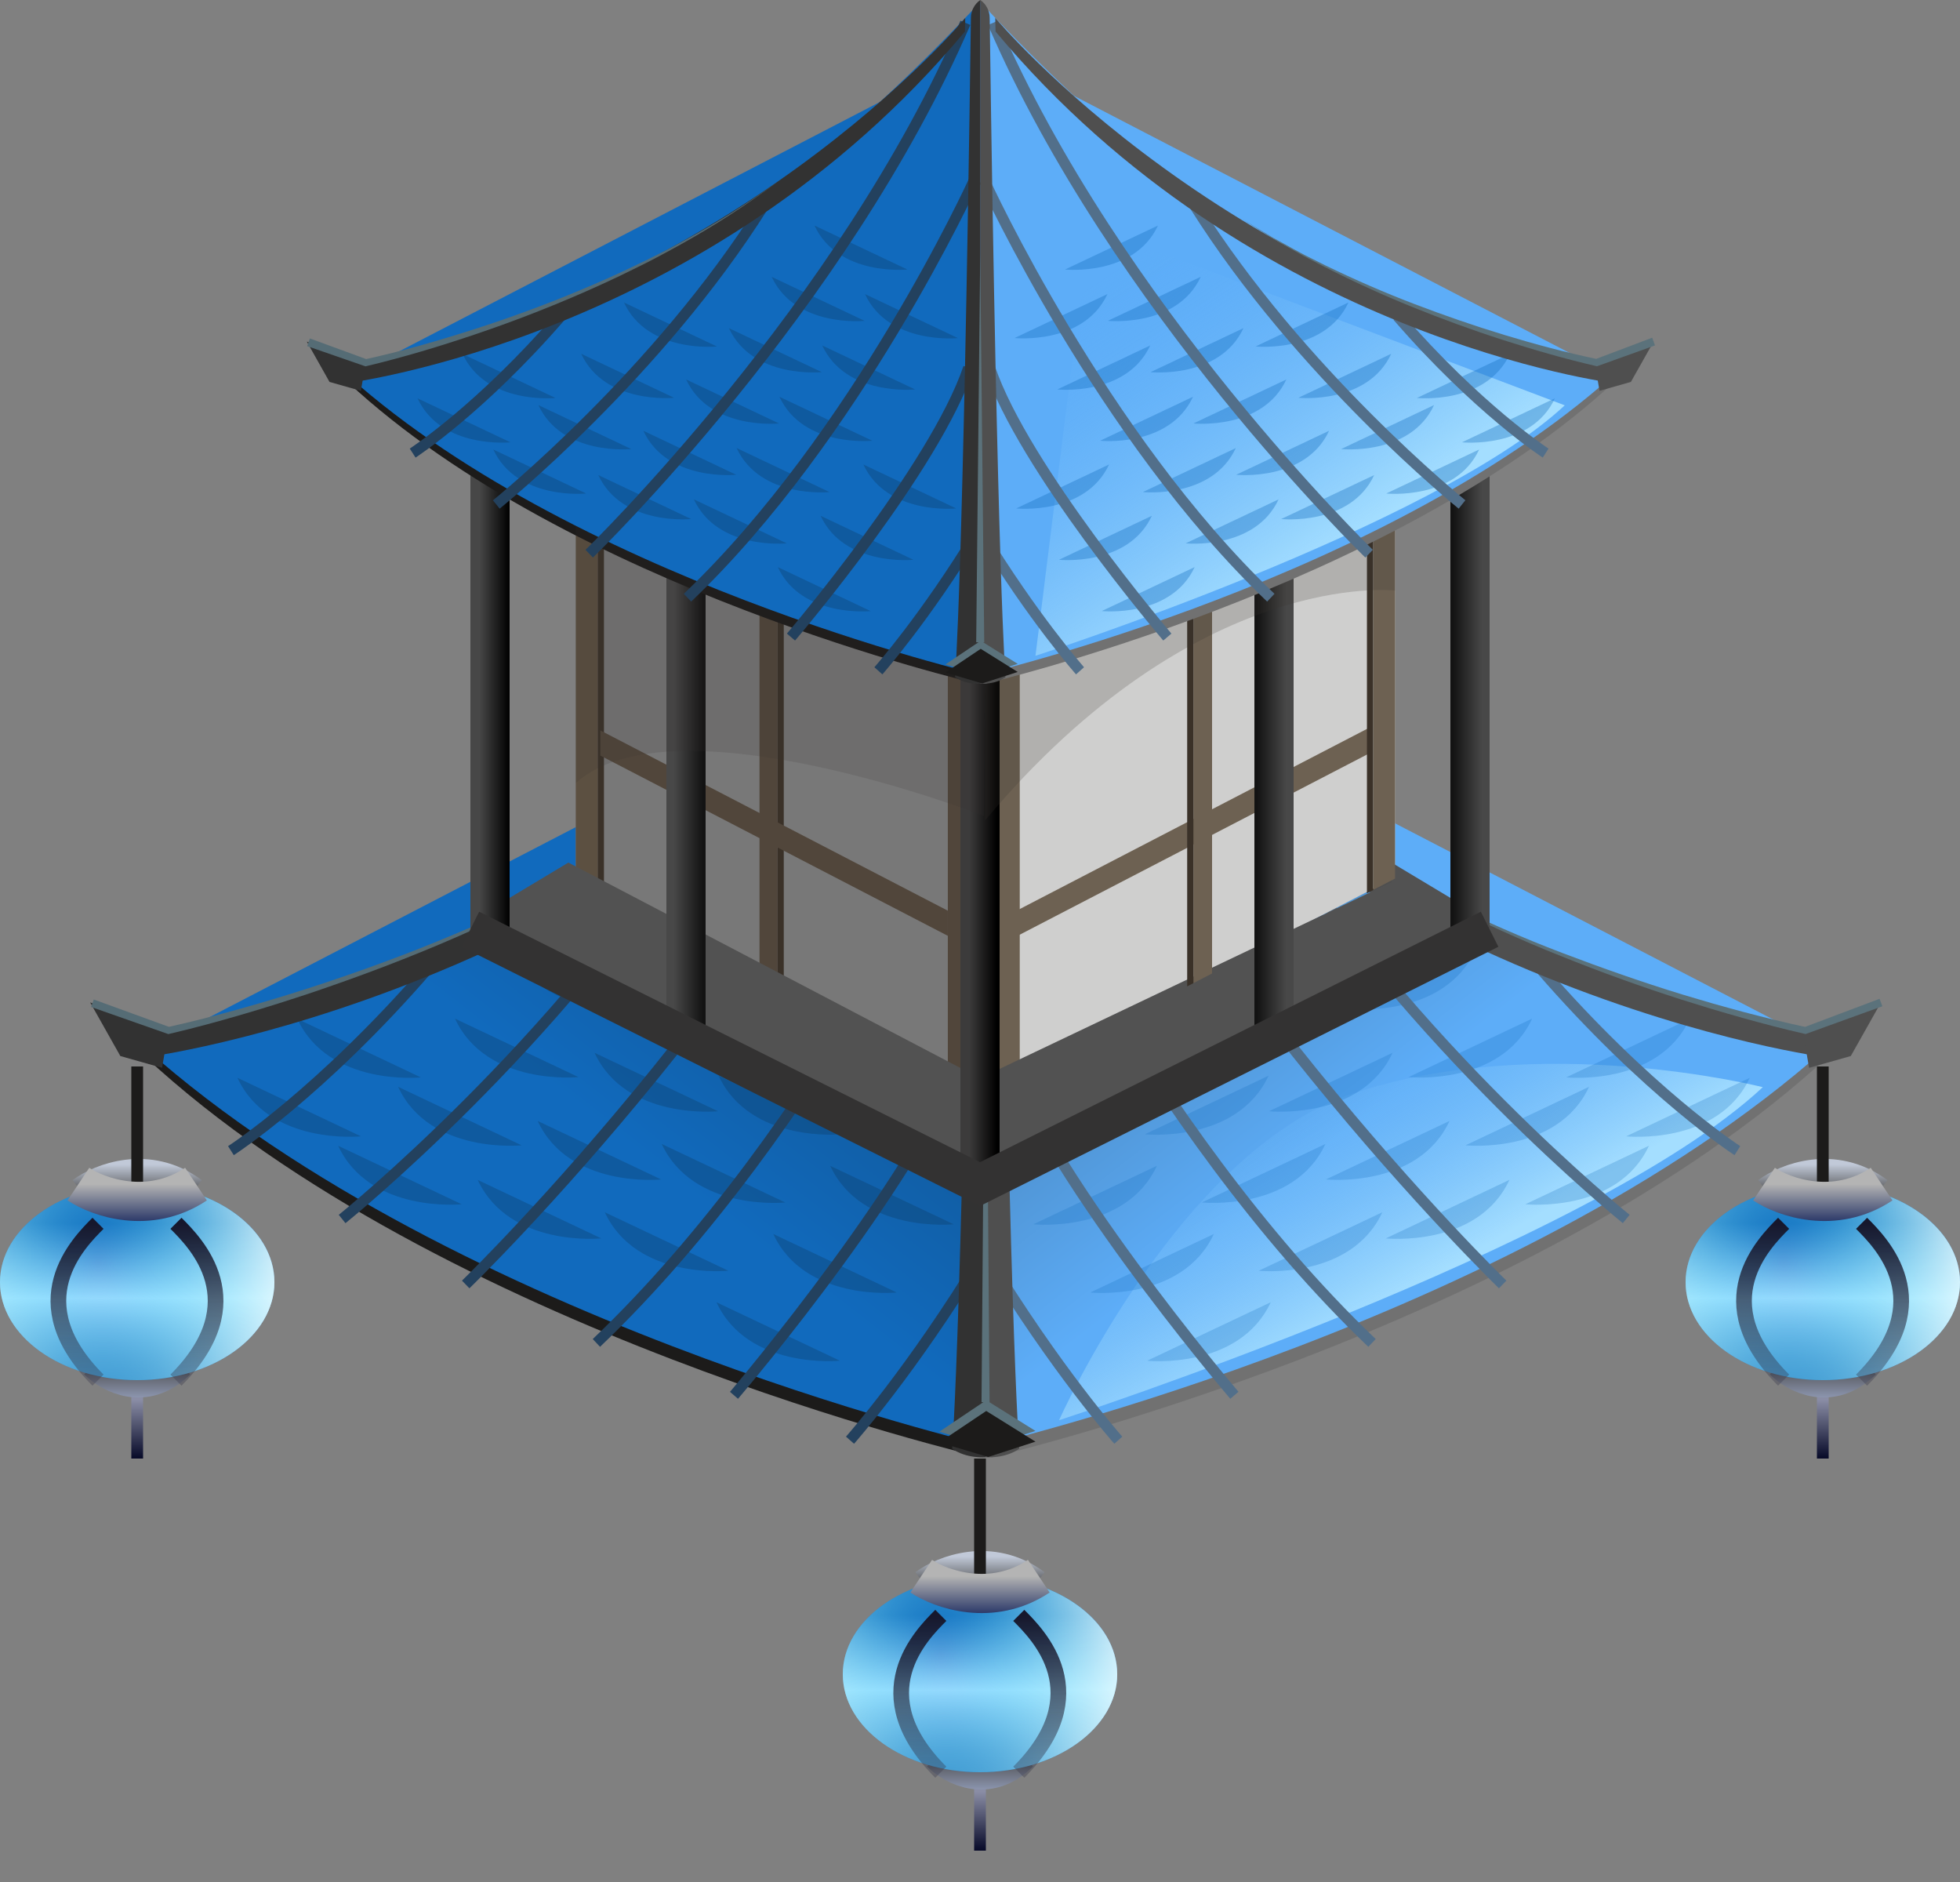 <svg width="50" height="48" viewBox="0 0 50 48" fill="none" xmlns="http://www.w3.org/2000/svg">
<rect x="0" y="0" width="50" height="48" fill="#808080" stroke="none"/>
<path d="M24.94 37.142C24.94 37.142 11.244 33.956 3.687 26.938C3.687 26.938 12.276 28.448 24.94 14.901V37.142Z" fill="#1C1B1A"/>
<path d="M42.682 27.204L26.69 19.352V16.384L46.144 26.474L42.682 27.204Z" fill="#5DADF8"/>
<path d="M6.829 27.316L23.773 19.352V16.384L4.319 26.474L6.829 27.316Z" fill="#116ABD"/>
<path d="M25.145 36.869C25.145 36.869 11.094 33.6 3.341 26.4C3.341 26.4 12.152 27.949 25.145 14.05V36.869Z" fill="url(#paint0_linear)"/>
<path d="M25.282 37.171C25.282 37.171 39.083 33.958 46.698 26.888C46.698 26.888 38.044 28.409 25.282 14.758V37.171Z" fill="#717171"/>
<path d="M25.145 36.869C25.145 36.869 39.197 33.6 46.95 26.4C46.95 26.4 38.139 27.949 25.145 14.05V36.869Z" fill="url(#paint1_linear)"/>
<path d="M27.017 36.222C27.017 36.222 40.566 31.834 44.97 27.728C44.97 27.728 39.298 26.281 34.483 27.899C30.062 29.385 27.017 36.222 27.017 36.222Z" fill="url(#paint2_linear)"/>
<g opacity="0.7">
<path opacity="0.35" d="M35.353 31.585C35.353 31.585 37.698 31.827 38.505 30.093L35.353 31.585Z" fill="#116ABD"/>
<path opacity="0.35" d="M33.825 30.081C33.825 30.081 36.17 30.323 36.977 28.59L33.825 30.081Z" fill="#116ABD"/>
<path opacity="0.35" d="M32.374 28.342C32.374 28.342 34.719 28.583 35.525 26.851L32.374 28.342Z" fill="#116ABD"/>
<path opacity="0.35" d="M41.484 28.982C41.484 28.982 43.829 29.223 44.636 27.49L41.484 28.982Z" fill="#116ABD"/>
<path opacity="0.35" d="M39.955 27.478C39.955 27.478 42.3 27.719 43.105 25.986L39.955 27.478Z" fill="#116ABD"/>
<path opacity="0.35" d="M30.924 26.6C30.924 26.6 33.269 26.842 34.076 25.108L30.924 26.6Z" fill="#116ABD"/>
<path opacity="0.35" d="M38.914 30.714C38.914 30.714 41.259 30.956 42.065 29.222L38.914 30.714Z" fill="#116ABD"/>
<path opacity="0.35" d="M37.386 29.211C37.386 29.211 39.731 29.453 40.537 27.719L37.386 29.211Z" fill="#116ABD"/>
<path opacity="0.35" d="M35.934 27.471C35.934 27.471 38.279 27.712 39.086 25.979L35.934 27.471Z" fill="#116ABD"/>
<path opacity="0.35" d="M34.482 25.731C34.482 25.731 36.827 25.973 37.633 24.24L34.482 25.731Z" fill="#116ABD"/>
<path opacity="0.35" d="M29.471 24.862C29.471 24.862 31.816 25.104 32.622 23.37L29.471 24.862Z" fill="#116ABD"/>
<path opacity="0.35" d="M28.02 23.122C28.02 23.122 30.365 23.363 31.171 21.63L28.02 23.122Z" fill="#116ABD"/>
<path opacity="0.35" d="M32.111 32.41C32.111 32.41 34.456 32.653 35.263 30.919L32.111 32.41Z" fill="#116ABD"/>
<path opacity="0.35" d="M30.66 30.668C30.66 30.668 33.005 30.91 33.811 29.177L30.66 30.668Z" fill="#116ABD"/>
<path opacity="0.35" d="M29.209 28.929C29.209 28.929 31.554 29.17 32.361 27.436L29.209 28.929Z" fill="#116ABD"/>
<path opacity="0.35" d="M29.265 34.705C29.265 34.705 31.61 34.947 32.416 33.214L29.265 34.705Z" fill="#116ABD"/>
<path opacity="0.35" d="M27.814 32.965C27.814 32.965 30.158 33.207 30.965 31.473L27.814 32.965Z" fill="#116ABD"/>
<path opacity="0.35" d="M26.362 31.225C26.362 31.225 28.707 31.467 29.513 29.733L26.362 31.225Z" fill="#116ABD"/>
<path opacity="0.35" d="M27.758 27.188C27.758 27.188 30.103 27.43 30.909 25.697L27.758 27.188Z" fill="#116ABD"/>
<path opacity="0.35" d="M26.307 25.449C26.307 25.449 28.651 25.691 29.458 23.957L26.307 25.449Z" fill="#116ABD"/>
</g>
<path d="M31.385 35.676C31.186 35.442 26.485 29.906 25.335 26.493L25.594 26.406C26.728 29.769 31.546 35.442 31.594 35.497L31.385 35.676Z" fill="#526F8A"/>
<path d="M28.427 36.823C28.411 36.805 26.829 35.02 25.065 32.12L25.299 31.978C27.049 34.855 28.615 36.626 28.63 36.641L28.427 36.823Z" fill="#526F8A"/>
<path d="M34.906 34.35C29.152 28.868 25.197 20.25 25.157 20.164L25.407 20.051C25.446 20.137 29.38 28.707 35.095 34.152L34.906 34.35Z" fill="#526F8A"/>
<path d="M38.239 32.858C38.218 32.838 36.064 30.754 33.425 27.504C30.989 24.504 27.627 19.867 25.447 14.812L25.699 14.704C29.846 24.323 38.343 32.58 38.429 32.662L38.239 32.858Z" fill="#526F8A"/>
<path d="M41.399 31.197C41.345 31.154 35.903 26.754 32.301 21.031L32.533 20.886C36.11 26.573 41.517 30.94 41.572 30.984L41.399 31.197Z" fill="#526F8A"/>
<path d="M44.248 29.462C44.226 29.448 41.943 27.967 39.195 24.798L39.4 24.619C42.122 27.759 44.373 29.218 44.394 29.232L44.248 29.462Z" fill="#526F8A"/>
<path d="M46.663 26.979C46.663 26.979 34.36 25.46 25.663 15.048L25.657 14.59C25.657 14.59 33.618 24.145 47.232 26.469L46.663 26.979Z" fill="#4F4F4F"/>
<path d="M4.298 26.281L2.3 25.567L3.07 26.934L4.134 27.235L4.298 26.281Z" fill="#323232"/>
<path d="M45.986 26.281L47.984 25.567L47.214 26.934L46.15 27.235L45.986 26.281Z" fill="#4F4F4F"/>
<path opacity="0.33" d="M15.339 31.585C15.339 31.585 12.994 31.827 12.187 30.094L15.339 31.585Z" fill="#0E3A63"/>
<path opacity="0.33" d="M16.867 30.082C16.867 30.082 14.522 30.324 13.716 28.59L16.867 30.082Z" fill="#0E3A63"/>
<path opacity="0.33" d="M18.318 28.342C18.318 28.342 15.973 28.583 15.167 26.851L18.318 28.342Z" fill="#0E3A63"/>
<path opacity="0.33" d="M9.208 28.982C9.208 28.982 6.863 29.223 6.057 27.489L9.208 28.982Z" fill="#0E3A63"/>
<path opacity="0.33" d="M10.736 27.479C10.736 27.479 8.391 27.72 7.585 25.986L10.736 27.479Z" fill="#0E3A63"/>
<path opacity="0.33" d="M19.773 26.6C19.773 26.6 17.428 26.842 16.622 25.109L19.773 26.6Z" fill="#0E3A63"/>
<path opacity="0.33" d="M11.778 30.714C11.778 30.714 9.433 30.956 8.627 29.223L11.778 30.714Z" fill="#0E3A63"/>
<path opacity="0.33" d="M13.307 29.211C13.307 29.211 10.961 29.453 10.156 27.719L13.307 29.211Z" fill="#0E3A63"/>
<path opacity="0.33" d="M14.758 27.471C14.758 27.471 12.413 27.713 11.607 25.98L14.758 27.471Z" fill="#0E3A63"/>
<path opacity="0.33" d="M16.209 25.732C16.209 25.732 13.864 25.974 13.058 24.24L16.209 25.732Z" fill="#0E3A63"/>
<path opacity="0.33" d="M21.221 24.862C21.221 24.862 18.876 25.104 18.07 23.371L21.221 24.862Z" fill="#0E3A63"/>
<path opacity="0.33" d="M22.673 23.122C22.673 23.122 20.328 23.364 19.521 21.631L22.673 23.122Z" fill="#0E3A63"/>
<path opacity="0.33" d="M18.581 32.41C18.581 32.41 16.236 32.653 15.429 30.919L18.581 32.41Z" fill="#0E3A63"/>
<path opacity="0.33" d="M20.032 30.669C20.032 30.669 17.687 30.911 16.881 29.177L20.032 30.669Z" fill="#0E3A63"/>
<path opacity="0.33" d="M21.484 28.929C21.484 28.929 19.139 29.171 18.332 27.437L21.484 28.929Z" fill="#0E3A63"/>
<path opacity="0.33" d="M21.427 34.705C21.427 34.705 19.082 34.947 18.277 33.214L21.427 34.705Z" fill="#0E3A63"/>
<path opacity="0.33" d="M22.878 32.965C22.878 32.965 20.534 33.207 19.727 31.473L22.878 32.965Z" fill="#0E3A63"/>
<path opacity="0.33" d="M24.33 31.225C24.33 31.225 21.985 31.467 21.179 29.734L24.33 31.225Z" fill="#0E3A63"/>
<path opacity="0.33" d="M22.935 27.189C22.935 27.189 20.59 27.431 19.784 25.697L22.935 27.189Z" fill="#0E3A63"/>
<path opacity="0.33" d="M24.386 25.45C24.386 25.45 22.041 25.692 21.235 23.958L24.386 25.45Z" fill="#0E3A63"/>
<path d="M25.145 13.982V37.166C25.145 37.166 25.632 37.212 26.002 36.948C26.002 36.948 25.728 33.885 25.464 14.59C25.464 14.471 25.435 14.353 25.379 14.247C25.324 14.141 25.243 14.05 25.145 13.982Z" fill="#4F4F4F"/>
<path d="M18.827 35.676L18.622 35.499C18.67 35.442 23.487 29.768 24.621 26.407L24.88 26.494C23.727 29.906 19.027 35.442 18.827 35.676Z" fill="#23415E"/>
<path d="M21.787 36.823L21.581 36.641C21.597 36.624 23.163 34.855 24.913 31.978L25.147 32.12C23.384 35.02 21.802 36.805 21.787 36.823Z" fill="#23415E"/>
<path d="M15.307 34.35L15.121 34.152C20.837 28.707 24.767 20.139 24.81 20.051L25.059 20.164C25.016 20.25 21.06 28.868 15.307 34.35Z" fill="#23415E"/>
<path d="M11.975 32.858L11.785 32.662C11.87 32.58 20.367 24.322 24.514 14.704L24.766 14.812C22.586 19.867 19.225 24.504 16.789 27.504C14.149 30.754 11.996 32.838 11.975 32.858Z" fill="#23415E"/>
<path d="M8.813 31.197L8.642 30.984C8.696 30.94 14.104 26.572 17.681 20.886L17.913 21.031C14.31 26.757 8.868 31.154 8.813 31.197Z" fill="#23415E"/>
<path d="M5.964 29.462L5.818 29.232C5.84 29.218 8.092 27.755 10.812 24.619L11.017 24.798C8.27 27.967 5.987 29.448 5.964 29.462Z" fill="#23415E"/>
<path d="M25.145 13.982V37.166C25.145 37.166 24.659 37.212 24.289 36.948C24.289 36.948 24.563 33.885 24.827 14.59C24.827 14.471 24.855 14.353 24.911 14.247C24.966 14.141 25.047 14.05 25.145 13.982Z" fill="#323232"/>
<path d="M25.039 35.763L25.142 22.593L25.244 35.763H25.039Z" fill="#5B727B"/>
<path d="M3.624 26.979C3.624 26.979 15.928 25.46 24.626 15.051L24.637 14.59C24.637 14.59 16.67 24.145 3.056 26.469L3.624 26.979Z" fill="#323232"/>
<path d="M23.962 36.516L25.159 35.712L26.415 36.496L25.209 36.887L23.962 36.516Z" fill="#5B727B"/>
<path d="M23.962 36.789L25.159 35.986L26.415 36.769L25.209 37.16L23.962 36.789Z" fill="#1C1B1A"/>
<path d="M48.02 25.664L46.085 26.364L46.06 26.373L46.036 26.367C45.502 26.246 44.976 26.108 44.451 25.961C44.188 25.889 43.928 25.809 43.666 25.734L42.886 25.492C41.849 25.159 40.825 24.79 39.815 24.382C38.802 23.981 37.813 23.525 36.841 23.036L36.117 22.659C35.879 22.529 35.645 22.39 35.408 22.256L35.053 22.051C34.937 21.983 34.823 21.907 34.707 21.835L34.018 21.405L34.714 21.831C34.83 21.899 34.944 21.974 35.062 22.042L35.419 22.239C35.657 22.37 35.893 22.505 36.133 22.632L36.861 22.998C37.838 23.477 38.832 23.915 39.847 24.302C40.862 24.688 41.888 25.049 42.925 25.367L43.707 25.598C43.968 25.669 44.229 25.745 44.491 25.814C45.015 25.95 45.544 26.084 46.072 26.196L46.023 26.2L47.948 25.474L48.02 25.664Z" fill="#5B727B"/>
<path d="M2.392 25.492L4.328 26.196H4.279C4.902 26.059 5.525 25.896 6.142 25.724C6.759 25.552 7.373 25.365 7.984 25.167C9.203 24.768 10.409 24.328 11.592 23.828C12.184 23.58 12.771 23.319 13.349 23.041C13.64 22.904 13.925 22.759 14.213 22.616C14.501 22.474 14.784 22.323 15.064 22.166C16.194 21.553 17.281 20.865 18.318 20.106C17.289 20.877 16.209 21.576 15.086 22.202C14.807 22.362 14.521 22.51 14.239 22.663C13.956 22.816 13.668 22.96 13.378 23.098C12.802 23.384 12.215 23.651 11.628 23.908C10.448 24.422 9.244 24.878 8.026 25.292C7.417 25.497 6.804 25.691 6.186 25.872C5.57 26.053 4.947 26.222 4.317 26.369L4.293 26.374L4.268 26.365L2.323 25.682L2.392 25.492Z" fill="#556C75"/>
<path d="M35.489 22.744V22.95H35.491V22.743L35.489 22.744Z" fill="#3A3128"/>
<path d="M25.138 27.797L14.688 22.376V10.819L25.138 16.239V27.797Z" fill="#787878"/>
<path d="M15.248 10.819H14.689V22.377L15.248 22.666V10.819Z" fill="#5C5041"/>
<path d="M19.834 13.102H19.375V24.807L19.834 25.045V13.102Z" fill="#51463B"/>
<path d="M15.248 10.819V22.666L15.407 22.749V10.819H15.248Z" fill="#3A3128"/>
<path d="M24.179 15.742V27.3L25.136 27.796V16.238L24.179 15.742Z" fill="#51463B"/>
<path d="M19.834 13.012V13.103V25.045L19.853 25.055L19.994 25.129V13.094L19.834 13.012Z" fill="#3A3128"/>
<path d="M35.029 11.344H35.031V10.81H34.871V22.779L35.029 22.697V11.344Z" fill="#3A3128"/>
<path d="M25.138 27.797L35.588 22.376V10.819L25.138 16.239V27.797Z" fill="#CFCFCE"/>
<path d="M25.136 15.677V27.828L26.014 27.373V15.677H25.136Z" fill="#6D6152"/>
<path d="M12 23.5L14.5 22L25 27.5L35.5 22.5V22L38 23.5L25 30L12 23.5Z" fill="#525252"/>
<path d="M24.179 23.868L15.315 19.271V18.629L24.179 23.227V23.868Z" fill="#51463B"/>
<rect x="12" y="10.2" width="1" height="14" fill="url(#paint3_linear)"/>
<rect x="17" y="13.2" width="1" height="13.5" fill="url(#paint4_linear)"/>
<rect x="24.5" y="16.2" width="1" height="13.5" fill="url(#paint5_linear)"/>
<path d="M25.958 23.868L34.95 19.204V18.55L25.958 23.214V23.868Z" fill="#6D6152"/>
<rect width="1" height="13.5" transform="matrix(-1 0 0 1 33 13.2)" fill="url(#paint6_linear)"/>
<rect width="1" height="13.5" transform="matrix(-1 0 0 1 38 10.2)" fill="url(#paint7_linear)"/>
<path d="M24.854 17.418C24.854 17.418 14.553 15.022 8.87 9.744C8.87 9.744 15.329 10.88 24.854 0.691V17.418Z" fill="#1C1B1A"/>
<path d="M38.196 9.943L26.169 4.038V1.807L40.8 9.395L38.196 9.943Z" fill="#5DADF8"/>
<path opacity="0.15" d="M25.123 17.436L25.103 20.81C25.103 20.81 17.192 17.728 14.69 19.97V13.383L25.123 17.436Z" fill="#3A3431"/>
<path d="M11.232 10.027L23.976 4.038V1.807L9.346 9.395L11.232 10.027Z" fill="#116ABD"/>
<path d="M30.444 13.302V25.075L30.92 24.828V13.302H30.444Z" fill="#6D6152"/>
<path d="M35.031 11.344V22.696L35.588 22.407V11.344H35.031Z" fill="#6D6152"/>
<path d="M35.029 11.344H35.031V10.81H34.871V22.779L35.029 22.697V11.344Z" fill="#3A3128"/>
<path d="M25.008 17.212C25.008 17.212 14.437 14.754 8.61 9.339C8.61 9.339 15.236 10.501 25.008 0.051V17.212Z" fill="#116ABD"/>
<path d="M30.444 25.075V13.302H30.285V25.157L30.444 25.075Z" fill="#3A3128"/>
<path opacity="0.2" d="M35.588 15.062C35.588 15.062 30.542 14.468 25.127 20.927L25.115 13.198L35.588 13.01V15.062Z" fill="#3A3431"/>
<path d="M25.109 17.441C25.109 17.441 35.489 15.027 41.215 9.708C41.215 9.708 34.707 10.852 25.109 0.585V17.441Z" fill="#717171"/>
<path d="M25.007 17.212C25.007 17.212 35.576 14.754 41.406 9.339C41.406 9.339 34.779 10.501 25.007 0.051V17.212Z" fill="#5DADF8"/>
<path d="M26.415 16.726C26.415 16.726 36.608 13.426 39.917 10.338L29.735 6.485C29.503 6.398 29.254 6.364 29.007 6.387C28.76 6.409 28.521 6.487 28.309 6.615C28.097 6.743 27.916 6.918 27.781 7.125C27.645 7.333 27.559 7.569 27.528 7.815L26.415 16.726Z" fill="url(#paint8_linear)"/>
<path opacity="0.35" d="M32.684 13.238C32.684 13.238 34.448 13.42 35.055 12.117L32.684 13.238Z" fill="#116ABD"/>
<path opacity="0.35" d="M31.535 12.109C31.535 12.109 33.299 12.29 33.905 10.987L31.535 12.109Z" fill="#116ABD"/>
<path opacity="0.35" d="M30.445 10.8C30.445 10.8 32.209 10.981 32.815 9.678L30.445 10.8Z" fill="#116ABD"/>
<path opacity="0.35" d="M37.295 11.281C37.295 11.281 39.059 11.463 39.665 10.159L37.295 11.281Z" fill="#116ABD"/>
<path opacity="0.35" d="M36.146 10.15C36.146 10.15 37.91 10.331 38.518 9.028L36.146 10.15Z" fill="#116ABD"/>
<path opacity="0.35" d="M29.351 9.491C29.351 9.491 31.114 9.673 31.721 8.369L29.351 9.491Z" fill="#116ABD"/>
<path opacity="0.35" d="M35.363 12.587C35.363 12.587 37.126 12.769 37.733 11.465L35.363 12.587Z" fill="#116ABD"/>
<path opacity="0.35" d="M34.213 11.453C34.213 11.453 35.976 11.635 36.583 10.331L34.213 11.453Z" fill="#116ABD"/>
<path opacity="0.35" d="M33.122 10.145C33.122 10.145 34.885 10.326 35.491 9.023L33.122 10.145Z" fill="#116ABD"/>
<path opacity="0.35" d="M32.03 8.836C32.03 8.836 33.793 9.018 34.4 7.714L32.03 8.836Z" fill="#116ABD"/>
<path opacity="0.35" d="M28.261 8.182C28.261 8.182 30.025 8.364 30.631 7.06L28.261 8.182Z" fill="#116ABD"/>
<path opacity="0.35" d="M27.169 6.874C27.169 6.874 28.933 7.056 29.54 5.752L27.169 6.874Z" fill="#116ABD"/>
<path opacity="0.35" d="M30.246 13.858C30.246 13.858 32.01 14.039 32.617 12.736L30.246 13.858Z" fill="#116ABD"/>
<path opacity="0.35" d="M29.155 12.55C29.155 12.55 30.919 12.731 31.525 11.428L29.155 12.55Z" fill="#116ABD"/>
<path opacity="0.35" d="M28.064 11.241C28.064 11.241 29.83 11.425 30.434 10.119L28.064 11.241Z" fill="#116ABD"/>
<path opacity="0.35" d="M28.106 15.585C28.106 15.585 29.869 15.767 30.476 14.463L28.106 15.585Z" fill="#116ABD"/>
<path opacity="0.35" d="M27.014 14.277C27.014 14.277 28.777 14.458 29.384 13.155L27.014 14.277Z" fill="#116ABD"/>
<path opacity="0.35" d="M25.923 12.968C25.923 12.968 27.686 13.15 28.293 11.846L25.923 12.968Z" fill="#116ABD"/>
<path opacity="0.35" d="M26.972 9.933C26.972 9.933 28.736 10.115 29.342 8.811L26.972 9.933Z" fill="#116ABD"/>
<path opacity="0.35" d="M25.881 8.622C25.881 8.622 27.645 8.804 28.251 7.5L25.881 8.622Z" fill="#116ABD"/>
<path d="M29.675 16.337C29.525 16.161 25.986 11.993 25.118 9.42L25.378 9.333C26.228 11.855 29.847 16.117 29.883 16.16L29.675 16.337Z" fill="#526F8A"/>
<path d="M27.45 17.2C27.438 17.187 26.246 15.842 24.919 13.658L25.152 13.517C26.467 15.677 27.643 17.003 27.654 17.018L27.45 17.2Z" fill="#526F8A"/>
<path d="M32.325 15.343C27.993 11.215 25.016 4.726 24.986 4.663L25.235 4.55C25.265 4.618 28.221 11.055 32.513 15.145L32.325 15.343Z" fill="#526F8A"/>
<path d="M34.831 14.221C34.763 14.159 28.343 7.917 25.204 0.638L25.456 0.53C28.572 7.759 34.961 13.962 35.021 14.023L34.831 14.221Z" fill="#526F8A"/>
<path d="M37.211 12.973C37.169 12.941 33.072 9.631 30.36 5.317L30.591 5.172C33.279 9.444 37.341 12.725 37.382 12.759L37.211 12.973Z" fill="#526F8A"/>
<path d="M39.356 11.671C39.339 11.66 37.617 10.544 35.548 8.157L35.753 7.978C37.795 10.332 39.486 11.43 39.503 11.441L39.356 11.671Z" fill="#526F8A"/>
<path d="M41.191 9.775C41.191 9.775 31.937 8.632 25.397 0.804L25.389 0.457C25.389 0.457 31.38 7.643 41.618 9.391L41.191 9.775Z" fill="#4F4F4F"/>
<path d="M9.33 9.25L7.827 8.713L8.406 9.741L9.206 9.968L9.33 9.25Z" fill="#323232"/>
<path d="M40.681 9.25L42.184 8.713L41.604 9.741L40.804 9.968L40.681 9.25Z" fill="#4F4F4F"/>
<path opacity="0.33" d="M17.633 13.238C17.633 13.238 15.869 13.42 15.263 12.117L17.633 13.238Z" fill="#0E3A63"/>
<path opacity="0.33" d="M18.782 12.109C18.782 12.109 17.018 12.29 16.412 10.987L18.782 12.109Z" fill="#0E3A63"/>
<path opacity="0.33" d="M19.873 10.8C19.873 10.8 18.11 10.982 17.503 9.678L19.873 10.8Z" fill="#0E3A63"/>
<path opacity="0.33" d="M13.022 11.281C13.022 11.281 11.258 11.463 10.652 10.16L13.022 11.281Z" fill="#0E3A63"/>
<path opacity="0.33" d="M14.171 10.15C14.171 10.15 12.408 10.332 11.802 9.029L14.171 10.15Z" fill="#0E3A63"/>
<path opacity="0.33" d="M20.965 9.491C20.965 9.491 19.201 9.673 18.595 8.37L20.965 9.491Z" fill="#0E3A63"/>
<path opacity="0.33" d="M14.955 12.587C14.955 12.587 13.192 12.769 12.585 11.465L14.955 12.587Z" fill="#0E3A63"/>
<path opacity="0.33" d="M16.105 11.453C16.105 11.453 14.341 11.636 13.735 10.332L16.105 11.453Z" fill="#0E3A63"/>
<path opacity="0.33" d="M17.196 10.145C17.196 10.145 15.432 10.327 14.826 9.023L17.196 10.145Z" fill="#0E3A63"/>
<path opacity="0.33" d="M18.288 8.837C18.288 8.837 16.524 9.018 15.918 7.715L18.288 8.837Z" fill="#0E3A63"/>
<path opacity="0.33" d="M22.056 8.183C22.056 8.183 20.293 8.365 19.686 7.061L22.056 8.183Z" fill="#0E3A63"/>
<path opacity="0.33" d="M23.148 6.874C23.148 6.874 21.384 7.056 20.778 5.752L23.148 6.874Z" fill="#0E3A63"/>
<path opacity="0.33" d="M20.071 13.858C20.071 13.858 18.307 14.04 17.701 12.736L20.071 13.858Z" fill="#0E3A63"/>
<path opacity="0.33" d="M21.162 12.55C21.162 12.55 19.398 12.732 18.792 11.428L21.162 12.55Z" fill="#0E3A63"/>
<path opacity="0.33" d="M22.254 11.241C22.254 11.241 20.49 11.425 19.884 10.12L22.254 11.241Z" fill="#0E3A63"/>
<path opacity="0.33" d="M22.212 15.586C22.212 15.586 20.448 15.767 19.842 14.464L22.212 15.586Z" fill="#0E3A63"/>
<path opacity="0.33" d="M23.303 14.277C23.303 14.277 21.54 14.459 20.934 13.155L23.303 14.277Z" fill="#0E3A63"/>
<path opacity="0.33" d="M24.395 12.968C24.395 12.968 22.631 13.15 22.025 11.847L24.395 12.968Z" fill="#0E3A63"/>
<path opacity="0.33" d="M23.345 9.933C23.345 9.933 21.581 10.115 20.975 8.811L23.345 9.933Z" fill="#0E3A63"/>
<path opacity="0.33" d="M24.437 8.623C24.437 8.623 22.673 8.805 22.067 7.501L24.437 8.623Z" fill="#0E3A63"/>
<path d="M25.007 0V17.436C25.007 17.436 25.373 17.47 25.651 17.272C25.651 17.272 25.446 14.968 25.247 0.456C25.247 0.366 25.225 0.278 25.183 0.199C25.142 0.119 25.081 0.051 25.007 0Z" fill="#4F4F4F"/>
<path d="M20.282 16.337L20.074 16.16C20.11 16.117 23.729 11.853 24.579 9.333L24.838 9.42C23.971 11.993 20.432 16.161 20.282 16.337Z" fill="#23415E"/>
<path d="M22.51 17.2L22.305 17.018C22.316 17.006 23.492 15.677 24.807 13.517L25.04 13.658C23.71 15.842 22.519 17.187 22.51 17.2Z" fill="#23415E"/>
<path d="M17.632 15.343L17.443 15.145C21.736 11.055 24.695 4.618 24.721 4.549L24.971 4.663C24.941 4.726 21.962 11.216 17.632 15.343Z" fill="#23415E"/>
<path d="M15.126 14.221L14.936 14.023C15 13.96 21.385 7.756 24.502 0.528L24.753 0.636C21.614 7.917 15.19 14.159 15.126 14.221Z" fill="#23415E"/>
<path d="M12.746 12.973L12.575 12.76C12.616 12.727 16.68 9.445 19.366 5.172L19.597 5.318C16.885 9.631 12.787 12.94 12.746 12.973Z" fill="#23415E"/>
<path d="M10.601 11.671L10.453 11.441C10.47 11.43 12.163 10.332 14.202 7.978L14.407 8.157C12.339 10.544 10.618 11.66 10.601 11.671Z" fill="#23415E"/>
<path d="M25.008 0V17.436C25.008 17.436 24.642 17.47 24.364 17.272C24.364 17.272 24.569 14.968 24.768 0.456C24.768 0.366 24.79 0.278 24.832 0.199C24.873 0.119 24.934 0.051 25.008 0Z" fill="#323232"/>
<path d="M24.903 16.381L25.005 6.476L25.108 16.381H24.903Z" fill="#5B727B"/>
<path d="M8.823 9.775C8.823 9.775 18.076 8.632 24.616 0.804L24.624 0.457C24.624 0.457 18.634 7.643 8.395 9.391L8.823 9.775Z" fill="#323232"/>
<path d="M24.118 16.946L25.018 16.343L25.962 16.932L25.055 17.226L24.118 16.946Z" fill="#5B727B"/>
<path d="M24.118 17.152L25.018 16.548L25.962 17.138L25.055 17.431L24.118 17.152Z" fill="#1C1B1A"/>
<path d="M42.219 8.81L40.763 9.333L40.738 9.342L40.715 9.336C39.912 9.15 39.126 8.923 38.345 8.672C37.563 8.421 36.795 8.139 36.036 7.833C35.276 7.526 34.531 7.184 33.802 6.814L33.258 6.53C33.078 6.432 32.902 6.325 32.724 6.226L32.458 6.073C32.37 6.02 32.285 5.964 32.198 5.91L31.68 5.582L32.204 5.9C32.292 5.953 32.378 6.007 32.466 6.059L32.735 6.206C32.914 6.304 33.092 6.406 33.273 6.5L33.821 6.774C34.556 7.13 35.304 7.457 36.068 7.749C36.832 8.041 37.602 8.308 38.384 8.545C39.165 8.782 39.957 8.993 40.75 9.16H40.701L42.148 8.613L42.219 8.81Z" fill="#5B727B"/>
<path d="M7.905 8.632L9.36 9.165H9.311C10.248 8.96 11.178 8.691 12.096 8.397C13.013 8.103 13.921 7.769 14.811 7.396C15.256 7.21 15.7 7.015 16.133 6.806C16.352 6.705 16.566 6.595 16.783 6.489C17 6.382 17.213 6.268 17.424 6.151C18.274 5.693 19.092 5.178 19.873 4.609C19.101 5.189 18.291 5.716 17.448 6.188C17.238 6.309 17.023 6.42 16.811 6.536C16.598 6.651 16.382 6.759 16.164 6.864C15.731 7.08 15.292 7.282 14.848 7.476C13.959 7.864 13.055 8.212 12.139 8.522C11.223 8.832 10.292 9.113 9.348 9.338L9.325 9.344L9.299 9.335L7.836 8.828L7.905 8.632Z" fill="#556C75"/>
<path d="M12 23.7L25 30.2L38 23.7" stroke="#333232"/>
<path d="M2.15 30.5C2.6 30.167 3.77 29.7 4.85 30.5" stroke="url(#paint9_linear)"/>
<path d="M3.5 35.2V37.2" stroke="url(#paint10_linear)" stroke-width="0.3"/>
<path d="M2.5 34.7C2.833 35.033 3.7 35.5 4.5 34.7" stroke="url(#paint11_linear)"/>
<ellipse cx="3.5" cy="32.7" rx="3.5" ry="2.5" fill="url(#paint12_linear)"/>
<ellipse cx="3.5" cy="32.7" rx="3.5" ry="2.5" fill="url(#paint13_radial)"/>
<path d="M3.5 27.2V30.7" stroke="#1C1B1A" stroke-width="0.3"/>
<path d="M2.5 31.2C2 31.7 0.5 33.2 2.5 35.2" stroke="url(#paint14_linear)" stroke-width="0.4" stroke-linejoin="round"/>
<path d="M4.489 31.2C4.989 31.7 6.489 33.2 4.489 35.2" stroke="url(#paint15_linear)" stroke-width="0.4" stroke-linejoin="round"/>
<path d="M2 30.2C2.5 30.534 3.8 31 5 30.2" stroke="url(#paint16_linear)"/>
<path d="M45.15 30.5C45.6 30.167 46.77 29.7 47.85 30.5" stroke="url(#paint17_linear)"/>
<path d="M46.5 35.2V37.2" stroke="url(#paint18_linear)" stroke-width="0.3"/>
<path d="M45.5 34.7C45.833 35.033 46.7 35.5 47.5 34.7" stroke="url(#paint19_linear)"/>
<ellipse cx="46.5" cy="32.7" rx="3.5" ry="2.5" fill="url(#paint20_linear)"/>
<ellipse cx="46.5" cy="32.7" rx="3.5" ry="2.5" fill="url(#paint21_radial)"/>
<path d="M46.5 27.2V30.7" stroke="#1C1B1A" stroke-width="0.3"/>
<path d="M45.5 31.2C45 31.7 43.5 33.2 45.5 35.2" stroke="url(#paint22_linear)" stroke-width="0.4" stroke-linejoin="round"/>
<path d="M47.489 31.2C47.989 31.7 49.489 33.2 47.489 35.2" stroke="url(#paint23_linear)" stroke-width="0.4" stroke-linejoin="round"/>
<path d="M45 30.2C45.5 30.534 46.8 31 48 30.2" stroke="url(#paint24_linear)"/>
<path d="M23.65 40.5C24.1 40.167 25.27 39.7 26.35 40.5" stroke="url(#paint25_linear)"/>
<path d="M25 45.2V47.2" stroke="url(#paint26_linear)" stroke-width="0.3"/>
<path d="M24 44.7C24.333 45.033 25.2 45.5 26 44.7" stroke="url(#paint27_linear)"/>
<ellipse cx="25" cy="42.7" rx="3.5" ry="2.5" fill="url(#paint28_linear)"/>
<ellipse cx="25" cy="42.7" rx="3.5" ry="2.5" fill="url(#paint29_radial)"/>
<path d="M25 37.2V40.7" stroke="#1C1B1A" stroke-width="0.3"/>
<path d="M24 41.2C23.5 41.7 22 43.2 24 45.2" stroke="url(#paint30_linear)" stroke-width="0.4" stroke-linejoin="round"/>
<path d="M25.989 41.2C26.489 41.7 27.989 43.2 25.989 45.2" stroke="url(#paint31_linear)" stroke-width="0.4" stroke-linejoin="round"/>
<path d="M23.5 40.2C24 40.533 25.3 41 26.5 40.2" stroke="url(#paint32_linear)"/>
<defs>
<linearGradient id="paint0_linear" x1="19.3" y1="24.5" x2="15.8" y2="29" gradientUnits="userSpaceOnUse">
<stop stop-color="#115B9F"/>
<stop offset="1" stop-color="#116ABD"/>
</linearGradient>
<linearGradient id="paint1_linear" x1="31.3" y1="24" x2="34.8" y2="28.5" gradientUnits="userSpaceOnUse">
<stop stop-color="#4C8ECB"/>
<stop offset="1" stop-color="#5DADF8"/>
</linearGradient>
<linearGradient id="paint2_linear" x1="32.3" y1="27" x2="35.795" y2="33.003" gradientUnits="userSpaceOnUse">
<stop stop-color="#5DADF8" stop-opacity="0"/>
<stop offset="1" stop-color="#A4DEFF"/>
</linearGradient>
<linearGradient id="paint3_linear" x1="13" y1="17.2" x2="12" y2="17.2" gradientUnits="userSpaceOnUse">
<stop/>
<stop offset="0.771" stop-color="#474747"/>
</linearGradient>
<linearGradient id="paint4_linear" x1="17" y1="20.7" x2="18" y2="20.7" gradientUnits="userSpaceOnUse">
<stop offset="0.188" stop-color="#484848"/>
<stop offset="0.932" stop-color="#131313"/>
</linearGradient>
<linearGradient id="paint5_linear" x1="24.5" y1="23.7" x2="25.5" y2="23.7" gradientUnits="userSpaceOnUse">
<stop offset="0.224" stop-color="#3C3B3B"/>
<stop offset="0.932"/>
</linearGradient>
<linearGradient id="paint6_linear" x1="-5.59254e-08" y1="7.5" x2="1" y2="7.5" gradientUnits="userSpaceOnUse">
<stop offset="0.188" stop-color="#484848"/>
<stop offset="0.932" stop-color="#131313"/>
</linearGradient>
<linearGradient id="paint7_linear" x1="-5.59254e-08" y1="7.5" x2="1" y2="7.5" gradientUnits="userSpaceOnUse">
<stop offset="0.188" stop-color="#484848"/>
<stop offset="0.932" stop-color="#131313"/>
</linearGradient>
<linearGradient id="paint8_linear" x1="34.8" y1="13.5" x2="29.8" y2="6" gradientUnits="userSpaceOnUse">
<stop stop-color="#A4DEFF"/>
<stop offset="1" stop-color="#5DADF8" stop-opacity="0"/>
</linearGradient>
<linearGradient id="paint9_linear" x1="3.5" y1="30.5" x2="3.5" y2="29.7" gradientUnits="userSpaceOnUse">
<stop stop-color="#454545"/>
<stop offset="1" stop-color="#C1C9D8"/>
</linearGradient>
<linearGradient id="paint10_linear" x1="4" y1="35.7" x2="4" y2="37.2" gradientUnits="userSpaceOnUse">
<stop stop-color="#8A8DA5"/>
<stop offset="1" stop-color="#060928"/>
</linearGradient>
<linearGradient id="paint11_linear" x1="3.5" y1="34.7" x2="3.5" y2="35.7" gradientUnits="userSpaceOnUse">
<stop stop-color="#43423F"/>
<stop offset="1" stop-color="#909AB5"/>
</linearGradient>
<linearGradient id="paint12_linear" x1="3.5" y1="31.2" x2="3.5" y2="35.2" gradientUnits="userSpaceOnUse">
<stop stop-color="#116ABD"/>
<stop offset="0.477" stop-color="#9AD6FD"/>
<stop offset="1" stop-color="#1167B8"/>
</linearGradient>
<radialGradient id="paint13_radial" cx="0" cy="0" r="1" gradientUnits="userSpaceOnUse" gradientTransform="translate(2.5 32.2) rotate(172.875) scale(12.093 16.931)">
<stop stop-color="#4AE9FF" stop-opacity="0"/>
<stop offset="0.438" stop-color="white"/>
</radialGradient>
<linearGradient id="paint14_linear" x1="1.995" y1="31.2" x2="1.995" y2="35.2" gradientUnits="userSpaceOnUse">
<stop stop-color="#16172C"/>
<stop offset="1" stop-color="#35374A" stop-opacity="0.35"/>
</linearGradient>
<linearGradient id="paint15_linear" x1="4.995" y1="31.2" x2="4.995" y2="35.2" gradientUnits="userSpaceOnUse">
<stop stop-color="#16172C"/>
<stop offset="1" stop-color="#35374A" stop-opacity="0.35"/>
</linearGradient>
<linearGradient id="paint16_linear" x1="3.5" y1="30.2" x2="3.5" y2="31.2" gradientUnits="userSpaceOnUse">
<stop stop-color="#B4B4B4"/>
<stop offset="1" stop-color="#253365"/>
</linearGradient>
<linearGradient id="paint17_linear" x1="46.5" y1="30.5" x2="46.5" y2="29.7" gradientUnits="userSpaceOnUse">
<stop stop-color="#454545"/>
<stop offset="1" stop-color="#C1C9D8"/>
</linearGradient>
<linearGradient id="paint18_linear" x1="47" y1="35.7" x2="47" y2="37.2" gradientUnits="userSpaceOnUse">
<stop stop-color="#8A8DA5"/>
<stop offset="1" stop-color="#060928"/>
</linearGradient>
<linearGradient id="paint19_linear" x1="46.5" y1="34.7" x2="46.5" y2="35.7" gradientUnits="userSpaceOnUse">
<stop stop-color="#43423F"/>
<stop offset="1" stop-color="#909AB5"/>
</linearGradient>
<linearGradient id="paint20_linear" x1="46.5" y1="31.2" x2="46.5" y2="35.2" gradientUnits="userSpaceOnUse">
<stop stop-color="#116ABD"/>
<stop offset="0.477" stop-color="#9AD6FD"/>
<stop offset="1" stop-color="#1167B8"/>
</linearGradient>
<radialGradient id="paint21_radial" cx="0" cy="0" r="1" gradientUnits="userSpaceOnUse" gradientTransform="translate(45.5 32.2) rotate(172.875) scale(12.093 16.931)">
<stop stop-color="#4AE9FF" stop-opacity="0"/>
<stop offset="0.438" stop-color="white"/>
</radialGradient>
<linearGradient id="paint22_linear" x1="44.995" y1="31.2" x2="44.995" y2="35.2" gradientUnits="userSpaceOnUse">
<stop stop-color="#16172C"/>
<stop offset="1" stop-color="#35374A" stop-opacity="0.35"/>
</linearGradient>
<linearGradient id="paint23_linear" x1="47.995" y1="31.2" x2="47.995" y2="35.2" gradientUnits="userSpaceOnUse">
<stop stop-color="#16172C"/>
<stop offset="1" stop-color="#35374A" stop-opacity="0.35"/>
</linearGradient>
<linearGradient id="paint24_linear" x1="46.5" y1="30.2" x2="46.5" y2="31.2" gradientUnits="userSpaceOnUse">
<stop stop-color="#B4B4B4"/>
<stop offset="1" stop-color="#253365"/>
</linearGradient>
<linearGradient id="paint25_linear" x1="25" y1="40.5" x2="25" y2="39.7" gradientUnits="userSpaceOnUse">
<stop stop-color="#454545"/>
<stop offset="1" stop-color="#C1C9D8"/>
</linearGradient>
<linearGradient id="paint26_linear" x1="25.5" y1="45.7" x2="25.5" y2="47.2" gradientUnits="userSpaceOnUse">
<stop stop-color="#8A8DA5"/>
<stop offset="1" stop-color="#060928"/>
</linearGradient>
<linearGradient id="paint27_linear" x1="25" y1="44.7" x2="25" y2="45.7" gradientUnits="userSpaceOnUse">
<stop stop-color="#43423F"/>
<stop offset="1" stop-color="#909AB5"/>
</linearGradient>
<linearGradient id="paint28_linear" x1="25" y1="41.2" x2="25" y2="45.2" gradientUnits="userSpaceOnUse">
<stop stop-color="#116ABD"/>
<stop offset="0.477" stop-color="#9AD6FD"/>
<stop offset="1" stop-color="#1167B8"/>
</linearGradient>
<radialGradient id="paint29_radial" cx="0" cy="0" r="1" gradientUnits="userSpaceOnUse" gradientTransform="translate(24 42.2) rotate(172.875) scale(12.093 16.931)">
<stop stop-color="#4AE9FF" stop-opacity="0"/>
<stop offset="0.438" stop-color="white"/>
</radialGradient>
<linearGradient id="paint30_linear" x1="23.495" y1="41.2" x2="23.495" y2="45.2" gradientUnits="userSpaceOnUse">
<stop stop-color="#16172C"/>
<stop offset="1" stop-color="#35374A" stop-opacity="0.35"/>
</linearGradient>
<linearGradient id="paint31_linear" x1="26.495" y1="41.2" x2="26.495" y2="45.2" gradientUnits="userSpaceOnUse">
<stop stop-color="#16172C"/>
<stop offset="1" stop-color="#35374A" stop-opacity="0.35"/>
</linearGradient>
<linearGradient id="paint32_linear" x1="25" y1="40.2" x2="25" y2="41.2" gradientUnits="userSpaceOnUse">
<stop stop-color="#B4B4B4"/>
<stop offset="1" stop-color="#253365"/>
</linearGradient>
</defs>
</svg>
